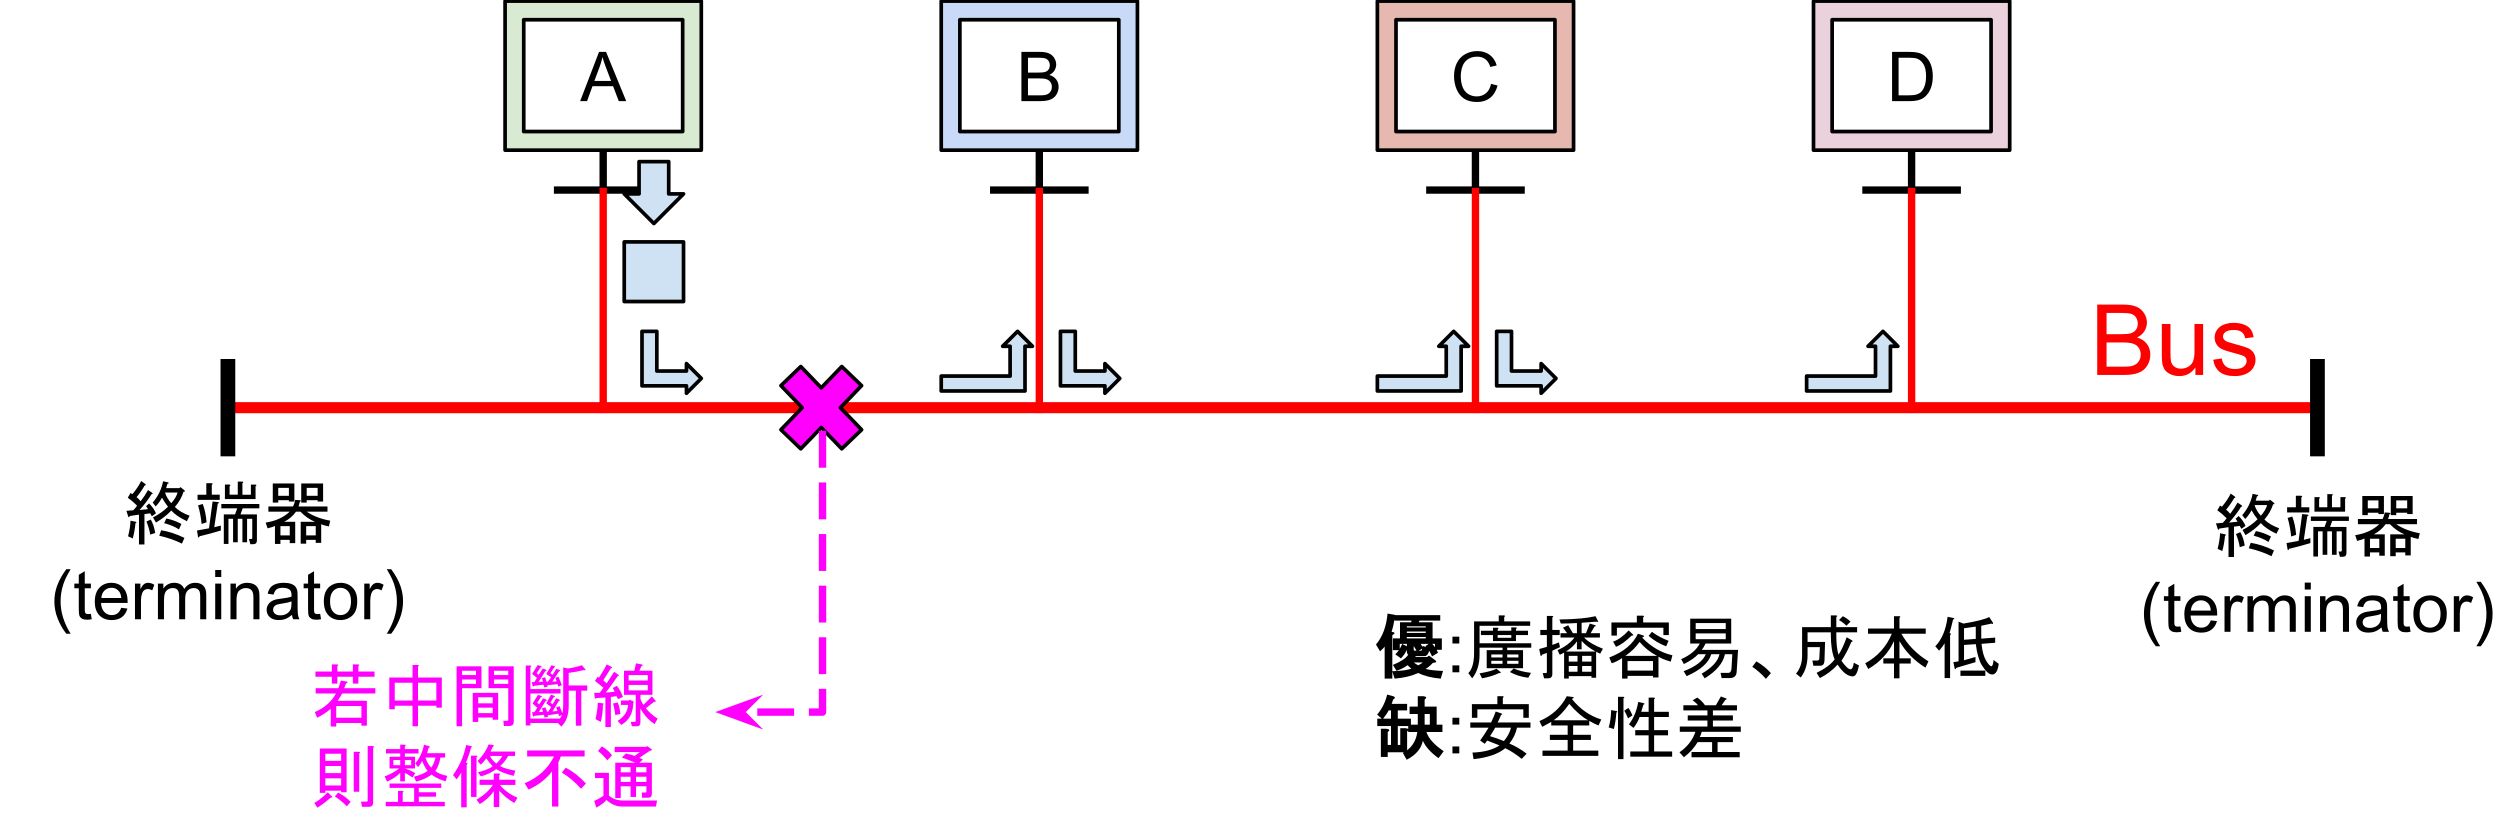 <svg version="1.1" viewBox="0.0 0.0 678.294 224.879" fill="none" stroke="none" stroke-linecap="square" stroke-miterlimit="10" xmlns:xlink="http://www.w3.org/1999/xlink" xmlns="http://www.w3.org/2000/svg"><clipPath id="p.0"><path d="m0 0l678.294 0l0 224.879l-678.294 0l0 -224.879z" clip-rule="nonzero"/></clipPath><g clip-path="url(#p.0)"><path fill="#000000" fill-opacity="0.0" d="m0 0l678.294 0l0 224.879l-678.294 0z" fill-rule="evenodd"/><path fill="#000000" fill-opacity="0.0" d="m43.678 -2.0026247E-4l603.238 0l0 193.203l-603.238 0z" fill-rule="evenodd"/><path fill="#000000" fill-opacity="0.0" d="m61.834 110.609l566.928 0" fill-rule="evenodd"/><path stroke="#ff0000" stroke-width="3.0" stroke-linejoin="round" stroke-linecap="butt" d="m61.834 110.609l566.928 0" fill-rule="evenodd"/><path fill="#000000" fill-opacity="0.0" d="m400.317 37.873l0 13.693" fill-rule="evenodd"/><path stroke="#000000" stroke-width="2.0" stroke-linejoin="round" stroke-linecap="butt" d="m400.317 37.873l0 13.693" fill-rule="evenodd"/><path fill="#e6b8af" d="m373.704 0.297l53.232 0l0 40.444l-53.232 0zm5.056 5.056l0 30.333l43.121 0l0 -30.333z" fill-rule="evenodd"/><path stroke="#000000" stroke-width="1.0" stroke-linejoin="round" stroke-linecap="butt" d="m373.704 0.297l53.232 0l0 40.444l-53.232 0zm5.056 5.056l0 30.333l43.121 0l0 -30.333z" fill-rule="evenodd"/><path fill="#000000" d="m404.553 22.751l1.766 0.453q-0.562 2.172 -2.0 3.328q-1.438 1.141 -3.531 1.141q-2.156 0 -3.516 -0.875q-1.344 -0.891 -2.062 -2.547q-0.703 -1.672 -0.703 -3.594q0 -2.078 0.797 -3.625q0.797 -1.562 2.266 -2.359q1.484 -0.812 3.25 -0.812q2.0 0 3.359 1.016q1.375 1.016 1.906 2.875l-1.734 0.406q-0.469 -1.453 -1.359 -2.109q-0.875 -0.672 -2.203 -0.672q-1.547 0 -2.578 0.734q-1.031 0.734 -1.453 1.984q-0.422 1.234 -0.422 2.562q0 1.703 0.5 2.969q0.5 1.266 1.547 1.906q1.047 0.625 2.266 0.625q1.484 0 2.516 -0.859q1.031 -0.859 1.391 -2.547z" fill-rule="nonzero"/><path fill="#000000" fill-opacity="0.0" d="m387.945 51.566l24.751 0" fill-rule="evenodd"/><path stroke="#000000" stroke-width="2.0" stroke-linejoin="round" stroke-linecap="butt" d="m387.945 51.566l24.751 0" fill-rule="evenodd"/><path fill="#000000" fill-opacity="0.0" d="m518.649 37.873l0 13.693" fill-rule="evenodd"/><path stroke="#000000" stroke-width="2.0" stroke-linejoin="round" stroke-linecap="butt" d="m518.649 37.873l0 13.693" fill-rule="evenodd"/><path fill="#ead1dc" d="m492.036 0.297l53.232 0l0 40.444l-53.232 0zm5.056 5.056l0 30.333l43.121 0l0 -30.333z" fill-rule="evenodd"/><path stroke="#000000" stroke-width="1.0" stroke-linejoin="round" stroke-linecap="butt" d="m492.036 0.297l53.232 0l0 40.444l-53.232 0zm5.056 5.056l0 30.333l43.121 0l0 -30.333z" fill-rule="evenodd"/><path fill="#000000" d="m513.353 27.439l0 -13.359l4.609 0q1.547 0 2.375 0.203q1.141 0.25 1.953 0.953q1.062 0.891 1.578 2.281q0.531 1.391 0.531 3.172q0 1.516 -0.359 2.703q-0.359 1.172 -0.922 1.938q-0.547 0.766 -1.203 1.219q-0.656 0.438 -1.594 0.672q-0.938 0.219 -2.141 0.219l-4.828 0zm1.766 -1.578l2.859 0q1.312 0 2.062 -0.234q0.75 -0.25 1.203 -0.703q0.625 -0.625 0.969 -1.688q0.359 -1.062 0.359 -2.578q0 -2.094 -0.688 -3.219q-0.688 -1.125 -1.672 -1.5q-0.703 -0.281 -2.281 -0.281l-2.812 0l0 10.203z" fill-rule="nonzero"/><path fill="#000000" fill-opacity="0.0" d="m506.277 51.566l24.751 0" fill-rule="evenodd"/><path stroke="#000000" stroke-width="2.0" stroke-linejoin="round" stroke-linecap="butt" d="m506.277 51.566l24.751 0" fill-rule="evenodd"/><path fill="#000000" fill-opacity="0.0" d="m163.654 37.873l0 13.693" fill-rule="evenodd"/><path stroke="#000000" stroke-width="2.0" stroke-linejoin="round" stroke-linecap="butt" d="m163.654 37.873l0 13.693" fill-rule="evenodd"/><path fill="#d9ead3" d="m137.041 0.297l53.232 0l0 40.444l-53.232 0zm5.056 5.056l0 30.333l43.121 0l0 -30.333z" fill-rule="evenodd"/><path stroke="#000000" stroke-width="1.0" stroke-linejoin="round" stroke-linecap="butt" d="m137.041 0.297l53.232 0l0 40.444l-53.232 0zm5.056 5.056l0 30.333l43.121 0l0 -30.333z" fill-rule="evenodd"/><path fill="#000000" d="m157.404 27.439l5.125 -13.359l1.906 0l5.469 13.359l-2.016 0l-1.547 -4.047l-5.594 0l-1.469 4.047l-1.875 0zm3.859 -5.484l4.531 0l-1.406 -3.703q-0.625 -1.688 -0.938 -2.766q-0.266 1.281 -0.719 2.547l-1.469 3.922z" fill-rule="nonzero"/><path fill="#000000" fill-opacity="0.0" d="m151.281 51.566l24.751 0" fill-rule="evenodd"/><path stroke="#000000" stroke-width="2.0" stroke-linejoin="round" stroke-linecap="butt" d="m151.281 51.566l24.751 0" fill-rule="evenodd"/><path fill="#000000" fill-opacity="0.0" d="m281.985 37.873l0 13.693" fill-rule="evenodd"/><path stroke="#000000" stroke-width="2.0" stroke-linejoin="round" stroke-linecap="butt" d="m281.985 37.873l0 13.693" fill-rule="evenodd"/><path fill="#c9daf8" d="m255.372 0.297l53.232 0l0 40.444l-53.232 0zm5.056 5.056l0 30.333l43.121 0l0 -30.333z" fill-rule="evenodd"/><path stroke="#000000" stroke-width="1.0" stroke-linejoin="round" stroke-linecap="butt" d="m255.372 0.297l53.232 0l0 40.444l-53.232 0zm5.056 5.056l0 30.333l43.121 0l0 -30.333z" fill-rule="evenodd"/><path fill="#000000" d="m277.126 27.439l0 -13.359l5.016 0q1.531 0 2.453 0.406q0.922 0.406 1.438 1.25q0.531 0.844 0.531 1.766q0 0.859 -0.469 1.625q-0.453 0.75 -1.391 1.203q1.203 0.359 1.859 1.219q0.656 0.859 0.656 2.016q0 0.938 -0.406 1.75q-0.391 0.797 -0.984 1.234q-0.578 0.438 -1.453 0.672q-0.875 0.219 -2.156 0.219l-5.094 0zm1.781 -7.75l2.875 0q1.188 0 1.688 -0.141q0.672 -0.203 1.016 -0.672q0.344 -0.469 0.344 -1.172q0 -0.656 -0.328 -1.156q-0.312 -0.516 -0.906 -0.703q-0.594 -0.188 -2.031 -0.188l-2.656 0l0 4.031zm0 6.172l3.312 0q0.859 0 1.203 -0.062q0.609 -0.109 1.016 -0.359q0.422 -0.266 0.688 -0.75q0.266 -0.484 0.266 -1.125q0 -0.75 -0.391 -1.297q-0.375 -0.547 -1.062 -0.766q-0.672 -0.234 -1.953 -0.234l-3.078 0l0 4.594z" fill-rule="nonzero"/><path fill="#000000" fill-opacity="0.0" d="m269.612 51.566l24.751 0" fill-rule="evenodd"/><path stroke="#000000" stroke-width="2.0" stroke-linejoin="round" stroke-linecap="butt" d="m269.612 51.566l24.751 0" fill-rule="evenodd"/><path fill="#000000" fill-opacity="0.0" d="m163.657 51.947l0 59.118" fill-rule="evenodd"/><path stroke="#ff0000" stroke-width="2.0" stroke-linejoin="round" stroke-linecap="butt" d="m163.657 51.947l0 59.118" fill-rule="evenodd"/><path fill="#000000" fill-opacity="0.0" d="m281.989 51.947l0 59.118" fill-rule="evenodd"/><path stroke="#ff0000" stroke-width="2.0" stroke-linejoin="round" stroke-linecap="butt" d="m281.989 51.947l0 59.118" fill-rule="evenodd"/><path fill="#000000" fill-opacity="0.0" d="m400.321 51.947l0 59.118" fill-rule="evenodd"/><path stroke="#ff0000" stroke-width="2.0" stroke-linejoin="round" stroke-linecap="butt" d="m400.321 51.947l0 59.118" fill-rule="evenodd"/><path fill="#000000" fill-opacity="0.0" d="m518.652 51.947l0 59.118" fill-rule="evenodd"/><path stroke="#ff0000" stroke-width="2.0" stroke-linejoin="round" stroke-linecap="butt" d="m518.652 51.947l0 59.118" fill-rule="evenodd"/><path fill="#000000" fill-opacity="0.0" d="m61.834 99.407l0 22.405" fill-rule="evenodd"/><path stroke="#000000" stroke-width="4.0" stroke-linejoin="round" stroke-linecap="butt" d="m61.834 99.407l0 22.405" fill-rule="evenodd"/><path fill="#000000" fill-opacity="0.0" d="m628.761 99.407l0 22.405" fill-rule="evenodd"/><path stroke="#000000" stroke-width="4.0" stroke-linejoin="round" stroke-linecap="butt" d="m628.761 99.407l0 22.405" fill-rule="evenodd"/><path fill="#000000" fill-opacity="0.0" d="m0.001 119.098l123.665 0l0 56.003l-123.665 0z" fill-rule="evenodd"/><path fill="#000000" d="m39.271 131.69q-1.031 1.781 -2.219 3.188q0.594 0.453 1.109 1.125q1.188 -1.562 2.0 -3.047l1.109 0.734q0.375 0.375 -0.141 0.375q-1.266 2.078 -3.266 4.312l2.297 -0.234l-0.516 -0.812l0.812 -0.734q1.266 1.25 1.859 2.672l-1.109 0.812l-0.453 -0.812l-1.562 0.219l0 8.234l-1.484 0l0 -8.094l-2.516 0.375q-0.078 0.516 -0.375 0.219l-0.516 -1.625l1.859 -0.156q0.656 -0.656 1.031 -1.25q-1.266 -1.266 -2.516 -2.156l0.734 -1.266l0.516 0.297q1.562 -1.859 2.375 -3.562l1.125 0.812q0.359 0.375 -0.156 0.375zm6.312 5.797q-0.891 -1.125 -1.641 -2.453q-0.656 1.266 -1.703 2.375l-0.812 -1.047q2.219 -2.594 2.812 -5.781l1.422 0.297q0.297 0.297 -0.234 0.375l-0.359 1.188l3.625 0l0.234 -0.297l1.031 0.812q0.516 0.516 -0.141 0.438q-0.75 2.312 -2.375 4.156q1.406 1.422 4.0 2.375l-0.734 1.484q-2.969 -1.406 -4.234 -2.891q-1.562 1.703 -4.156 3.266l-0.812 -1.406q2.375 -1.188 4.078 -2.891zm-1.859 6.375q3.125 0.516 6.312 2.078l-0.672 1.562q-2.594 -1.328 -6.156 -2.156l0.516 -1.484zm1.406 -3.188q2.156 0.438 4.094 1.484l-0.672 1.484q-1.562 -1.047 -4.016 -1.703l0.594 -1.266zm-8.312 0.891q0.453 0.219 -0.062 0.375q-0.234 2.438 -0.75 4.156l-1.266 -0.594q0.594 -2.234 0.672 -4.234l1.406 0.297zm4.094 -0.594q0.891 1.562 1.188 3.641l-1.344 0.438q-0.297 -1.859 -1.031 -3.562l1.188 -0.516zm5.562 -4.453q1.328 -1.484 1.703 -2.891l-3.406 0q0.516 1.625 1.703 2.891zm13.438 7.422q-2.906 0.891 -5.797 1.562q-0.078 0.516 -0.375 0.219l-0.297 -1.781l3.266 -0.594l0.969 -7.281l1.562 0.156q0.375 0.219 -0.156 0.438l-0.953 6.391l1.781 -0.453l0 1.344zm-5.203 -1.781q-0.297 -2.828 -0.969 -5.047l1.266 -0.375q0.812 2.156 1.047 4.969l-1.344 0.453zm13.219 5.5l-0.375 -1.422l0.594 0q0.297 0 0.297 -0.297l0 -5.188l-1.406 0l0 6.375l-1.266 0l0 -6.375l-1.266 0l0 6.375l-1.266 0l0 -6.375l-1.25 0l0 6.828l-1.266 0l0 -8.016l3.047 0l0.594 -1.641l-4.312 0l0 -1.188l10.312 0l0 1.188l-4.516 0l-0.594 1.641l4.453 0l0 7.047q0 1.047 -1.047 1.047l-0.734 0zm-8.312 -12.031l-6.016 0l0 -1.406l2.375 0l0 -3.125l1.406 0q0.594 0.078 0.078 0.453l0 2.672l2.156 0l0 1.406zm6.078 -4.969q0.594 0.062 0.078 0.438l0 3.125l2.297 0l0 -2.75l1.188 0q0.594 0.078 0.078 0.438l0 3.5l-8.312 0l0 -3.938l1.188 0q0.594 0.078 0.078 0.438l0 2.312l2.219 0l0 -3.562l1.188 0zm15.656 5.047q0.594 0.141 0 0.438q-0.141 0.672 -0.359 1.266l7.859 0l0 1.406l-5.641 0q2.594 1.781 6.391 2.453l-0.375 1.562q-1.484 -0.297 -2.078 -0.594l0 5.047l-1.484 0l0 -0.812l-2.594 0l0 1.031l-1.484 0l0 -5.938l3.859 0q-2.156 -0.891 -3.938 -2.75l-1.188 0q-1.188 1.703 -3.188 2.75l2.969 0l0 5.797l-1.484 0l0 -0.891l-2.531 0l0 1.109l-1.484 0l0 -4.906q-0.672 0.375 -2.0 0.672l-0.516 -1.562q4.0 -0.594 6.531 -2.969l-5.797 0l0 -1.406l6.688 0q0.438 -0.812 0.594 -1.781l1.25 0.078zm-1.484 0.359l-1.484 0l0 -0.359l-2.891 0l0 0.656l-1.484 0l0 -5.188l5.859 0l0 4.891zm1.859 -4.891l5.938 0l0 4.891l-1.484 0l0 -0.359l-2.969 0l0 0.656l-1.484 0l0 -5.188zm3.938 14.094l0 -2.516l-2.594 0l0 2.516l2.594 0zm-7.281 -10.75l0 -2.156l-2.891 0l0 2.156l2.891 0zm7.797 -2.156l-2.969 0l0 2.156l2.969 0l0 -2.156zm-7.562 12.906l0 -2.516l-2.531 0l0 2.516l2.531 0z" fill-rule="nonzero"/><path fill="#000000" d="m17.99 171.94q-1.359 -1.703 -2.297 -4.0q-0.938 -2.297 -0.938 -4.766q0 -2.156 0.703 -4.141q0.828 -2.312 2.531 -4.594l1.172 0q-1.094 1.891 -1.453 2.703q-0.547 1.25 -0.875 2.625q-0.391 1.703 -0.391 3.422q0 4.375 2.719 8.75l-1.172 0zm6.666 -5.391l0.234 1.453q-0.688 0.141 -1.234 0.141q-0.891 0 -1.391 -0.281q-0.484 -0.281 -0.688 -0.734q-0.203 -0.469 -0.203 -1.938l0 -5.578l-1.203 0l0 -1.266l1.203 0l0 -2.391l1.625 -0.984l0 3.375l1.656 0l0 1.266l-1.656 0l0 5.672q0 0.688 0.078 0.891q0.094 0.203 0.281 0.328q0.203 0.109 0.578 0.109q0.266 0 0.719 -0.062zm8.23 -1.641l1.688 0.203q-0.406 1.484 -1.484 2.312q-1.078 0.812 -2.766 0.812q-2.125 0 -3.375 -1.297q-1.234 -1.312 -1.234 -3.672q0 -2.453 1.25 -3.797q1.266 -1.344 3.266 -1.344q1.938 0 3.156 1.328q1.234 1.312 1.234 3.703q0 0.156 0 0.438l-7.219 0q0.094 1.594 0.906 2.453q0.812 0.844 2.016 0.844q0.906 0 1.547 -0.469q0.641 -0.484 1.016 -1.516zm-5.391 -2.656l5.406 0q-0.109 -1.219 -0.625 -1.828q-0.781 -0.953 -2.031 -0.953q-1.125 0 -1.906 0.766q-0.766 0.75 -0.844 2.016zm9.126 5.766l0 -9.672l1.469 0l0 1.469q0.562 -1.031 1.031 -1.359q0.484 -0.328 1.062 -0.328q0.828 0 1.688 0.531l-0.562 1.516q-0.609 -0.359 -1.203 -0.359q-0.547 0 -0.969 0.328q-0.422 0.328 -0.609 0.891q-0.281 0.875 -0.281 1.922l0 5.062l-1.625 0zm6.228 0l0 -9.672l1.469 0l0 1.359q0.453 -0.719 1.203 -1.141q0.766 -0.438 1.719 -0.438q1.078 0 1.766 0.453q0.688 0.438 0.969 1.234q1.156 -1.688 2.984 -1.688q1.453 0 2.219 0.797q0.781 0.797 0.781 2.453l0 6.641l-1.641 0l0 -6.094q0 -0.984 -0.156 -1.406q-0.156 -0.438 -0.578 -0.703q-0.422 -0.266 -0.984 -0.266q-1.016 0 -1.688 0.688q-0.672 0.672 -0.672 2.156l0 5.625l-1.641 0l0 -6.281q0 -1.094 -0.406 -1.641q-0.406 -0.547 -1.312 -0.547q-0.688 0 -1.281 0.359q-0.594 0.359 -0.859 1.062q-0.25 0.703 -0.25 2.031l0 5.016l-1.641 0zm15.541 -11.469l0 -1.891l1.641 0l0 1.891l-1.641 0zm0 11.469l0 -9.672l1.641 0l0 9.672l-1.641 0zm4.145 0l0 -9.672l1.469 0l0 1.375q1.062 -1.594 3.078 -1.594q0.875 0 1.609 0.312q0.734 0.312 1.094 0.828q0.375 0.5 0.516 1.203q0.094 0.453 0.094 1.594l0 5.953l-1.641 0l0 -5.891q0 -1.0 -0.203 -1.484q-0.188 -0.5 -0.672 -0.797q-0.484 -0.297 -1.141 -0.297q-1.047 0 -1.812 0.672q-0.75 0.656 -0.75 2.516l0 5.281l-1.641 0zm16.688 -1.188q-0.922 0.766 -1.766 1.094q-0.828 0.312 -1.797 0.312q-1.594 0 -2.453 -0.781q-0.859 -0.781 -0.859 -1.984q0 -0.719 0.328 -1.297q0.328 -0.594 0.844 -0.938q0.531 -0.359 1.188 -0.547q0.469 -0.125 1.453 -0.25q1.984 -0.234 2.922 -0.562q0.016 -0.344 0.016 -0.422q0 -1.0 -0.469 -1.422q-0.625 -0.547 -1.875 -0.547q-1.156 0 -1.703 0.406q-0.547 0.406 -0.812 1.422l-1.609 -0.219q0.219 -1.016 0.719 -1.641q0.5 -0.641 1.453 -0.984q0.953 -0.344 2.188 -0.344q1.25 0 2.016 0.297q0.781 0.281 1.141 0.734q0.375 0.438 0.516 1.109q0.078 0.422 0.078 1.516l0 2.188q0 2.281 0.109 2.891q0.109 0.594 0.406 1.156l-1.703 0q-0.266 -0.516 -0.328 -1.188zm-0.141 -3.672q-0.891 0.375 -2.672 0.625q-1.016 0.141 -1.438 0.328q-0.422 0.188 -0.656 0.531q-0.219 0.344 -0.219 0.781q0 0.656 0.5 1.094q0.5 0.438 1.453 0.438q0.938 0 1.672 -0.406q0.75 -0.422 1.094 -1.141q0.266 -0.562 0.266 -1.641l0 -0.609zm7.782 3.391l0.234 1.453q-0.688 0.141 -1.234 0.141q-0.891 0 -1.391 -0.281q-0.484 -0.281 -0.688 -0.734q-0.203 -0.469 -0.203 -1.938l0 -5.578l-1.203 0l0 -1.266l1.203 0l0 -2.391l1.625 -0.984l0 3.375l1.656 0l0 1.266l-1.656 0l0 5.672q0 0.688 0.078 0.891q0.094 0.203 0.281 0.328q0.203 0.109 0.578 0.109q0.266 0 0.719 -0.062zm0.996 -3.375q0 -2.688 1.484 -3.969q1.25 -1.078 3.047 -1.078q2.0 0 3.266 1.312q1.266 1.297 1.266 3.609q0 1.859 -0.562 2.938q-0.562 1.062 -1.641 1.656q-1.062 0.594 -2.328 0.594q-2.031 0 -3.281 -1.297q-1.25 -1.312 -1.25 -3.766zm1.688 0q0 1.859 0.797 2.797q0.812 0.922 2.047 0.922q1.219 0 2.031 -0.922q0.812 -0.938 0.812 -2.844q0 -1.797 -0.812 -2.719q-0.812 -0.922 -2.031 -0.922q-1.234 0 -2.047 0.922q-0.797 0.906 -0.797 2.766zm9.282 4.844l0 -9.672l1.469 0l0 1.469q0.562 -1.031 1.031 -1.359q0.484 -0.328 1.062 -0.328q0.828 0 1.688 0.531l-0.562 1.516q-0.609 -0.359 -1.203 -0.359q-0.547 0 -0.969 0.328q-0.422 0.328 -0.609 0.891q-0.281 0.875 -0.281 1.922l0 5.062l-1.625 0zm7.306 3.922l-1.188 0q2.734 -4.375 2.734 -8.75q0 -1.719 -0.391 -3.391q-0.312 -1.375 -0.875 -2.625q-0.359 -0.828 -1.469 -2.734l1.188 0q1.703 2.281 2.531 4.594q0.688 1.984 0.688 4.141q0 2.469 -0.938 4.766q-0.938 2.297 -2.281 4.0z" fill-rule="nonzero"/><path fill="#000000" fill-opacity="0.0" d="m570.605 122.505l116.317 0l0 56.003l-116.317 0z" fill-rule="evenodd"/><path fill="#000000" d="m606.201 135.097q-1.031 1.781 -2.219 3.188q0.594 0.453 1.109 1.125q1.188 -1.562 2.0 -3.047l1.109 0.734q0.375 0.375 -0.141 0.375q-1.266 2.078 -3.266 4.312l2.297 -0.234l-0.516 -0.812l0.812 -0.734q1.266 1.25 1.859 2.672l-1.109 0.812l-0.453 -0.812l-1.562 0.219l0 8.234l-1.484 0l0 -8.094l-2.516 0.375q-0.078 0.516 -0.375 0.219l-0.516 -1.625l1.859 -0.156q0.656 -0.656 1.031 -1.25q-1.266 -1.266 -2.516 -2.156l0.734 -1.266l0.516 0.297q1.562 -1.859 2.375 -3.562l1.125 0.812q0.359 0.375 -0.156 0.375zm6.312 5.797q-0.891 -1.125 -1.641 -2.453q-0.656 1.266 -1.703 2.375l-0.812 -1.047q2.219 -2.594 2.812 -5.781l1.422 0.297q0.297 0.297 -0.234 0.375l-0.359 1.188l3.625 0l0.234 -0.297l1.031 0.812q0.516 0.516 -0.141 0.438q-0.75 2.312 -2.375 4.156q1.406 1.422 4.0 2.375l-0.734 1.484q-2.969 -1.406 -4.234 -2.891q-1.562 1.703 -4.156 3.266l-0.812 -1.406q2.375 -1.188 4.078 -2.891zm-1.859 6.375q3.125 0.516 6.312 2.078l-0.672 1.562q-2.594 -1.328 -6.156 -2.156l0.516 -1.484zm1.406 -3.188q2.156 0.438 4.094 1.484l-0.672 1.484q-1.562 -1.047 -4.016 -1.703l0.594 -1.266zm-8.312 0.891q0.453 0.219 -0.062 0.375q-0.234 2.438 -0.75 4.156l-1.266 -0.594q0.594 -2.234 0.672 -4.234l1.406 0.297zm4.094 -0.594q0.891 1.562 1.188 3.641l-1.344 0.438q-0.297 -1.859 -1.031 -3.562l1.188 -0.516zm5.562 -4.453q1.328 -1.484 1.703 -2.891l-3.406 0q0.516 1.625 1.703 2.891zm13.438 7.422q-2.906 0.891 -5.797 1.562q-0.078 0.516 -0.375 0.219l-0.297 -1.781l3.266 -0.594l0.969 -7.281l1.562 0.156q0.375 0.219 -0.156 0.438l-0.953 6.391l1.781 -0.453l0 1.344zm-5.203 -1.781q-0.297 -2.828 -0.969 -5.047l1.266 -0.375q0.812 2.156 1.047 4.969l-1.344 0.453zm13.219 5.5l-0.375 -1.422l0.594 0q0.297 0 0.297 -0.297l0 -5.188l-1.406 0l0 6.375l-1.266 0l0 -6.375l-1.266 0l0 6.375l-1.266 0l0 -6.375l-1.25 0l0 6.828l-1.266 0l0 -8.016l3.047 0l0.594 -1.641l-4.312 0l0 -1.188l10.312 0l0 1.188l-4.516 0l-0.594 1.641l4.453 0l0 7.047q0 1.047 -1.047 1.047l-0.734 0zm-8.312 -12.031l-6.016 0l0 -1.406l2.375 0l0 -3.125l1.406 0q0.594 0.078 0.078 0.453l0 2.672l2.156 0l0 1.406zm6.078 -4.969q0.594 0.062 0.078 0.438l0 3.125l2.297 0l0 -2.75l1.188 0q0.594 0.078 0.078 0.438l0 3.5l-8.312 0l0 -3.938l1.188 0q0.594 0.078 0.078 0.438l0 2.312l2.219 0l0 -3.562l1.188 0zm15.656 5.047q0.594 0.141 0 0.438q-0.141 0.672 -0.359 1.266l7.859 0l0 1.406l-5.641 0q2.594 1.781 6.391 2.453l-0.375 1.562q-1.484 -0.297 -2.078 -0.594l0 5.047l-1.484 0l0 -0.812l-2.594 0l0 1.031l-1.484 0l0 -5.938l3.859 0q-2.156 -0.891 -3.938 -2.75l-1.188 0q-1.188 1.703 -3.188 2.75l2.969 0l0 5.797l-1.484 0l0 -0.891l-2.531 0l0 1.109l-1.484 0l0 -4.906q-0.672 0.375 -2.0 0.672l-0.516 -1.562q4.0 -0.594 6.531 -2.969l-5.797 0l0 -1.406l6.688 0q0.438 -0.812 0.594 -1.781l1.25 0.078zm-1.484 0.359l-1.484 0l0 -0.359l-2.891 0l0 0.656l-1.484 0l0 -5.188l5.859 0l0 4.891zm1.859 -4.891l5.938 0l0 4.891l-1.484 0l0 -0.359l-2.969 0l0 0.656l-1.484 0l0 -5.188zm3.938 14.094l0 -2.516l-2.594 0l0 2.516l2.594 0zm-7.281 -10.75l0 -2.156l-2.891 0l0 2.156l2.891 0zm7.797 -2.156l-2.969 0l0 2.156l2.969 0l0 -2.156zm-7.562 12.906l0 -2.516l-2.531 0l0 2.516l2.531 0z" fill-rule="nonzero"/><path fill="#000000" d="m584.92 175.347q-1.359 -1.703 -2.297 -4.0q-0.938 -2.297 -0.938 -4.766q0 -2.156 0.703 -4.141q0.828 -2.312 2.531 -4.594l1.172 0q-1.094 1.891 -1.453 2.703q-0.547 1.25 -0.875 2.625q-0.391 1.703 -0.391 3.422q0 4.375 2.719 8.75l-1.172 0zm6.666 -5.391l0.234 1.453q-0.688 0.141 -1.234 0.141q-0.891 0 -1.391 -0.281q-0.484 -0.281 -0.688 -0.734q-0.203 -0.469 -0.203 -1.938l0 -5.578l-1.203 0l0 -1.266l1.203 0l0 -2.391l1.625 -0.984l0 3.375l1.656 0l0 1.266l-1.656 0l0 5.672q0 0.688 0.078 0.891q0.094 0.203 0.281 0.328q0.203 0.109 0.578 0.109q0.266 0 0.719 -0.062zm8.23 -1.641l1.688 0.203q-0.406 1.484 -1.484 2.312q-1.078 0.812 -2.766 0.812q-2.125 0 -3.375 -1.297q-1.234 -1.312 -1.234 -3.672q0 -2.453 1.25 -3.797q1.266 -1.344 3.266 -1.344q1.938 0 3.156 1.328q1.234 1.312 1.234 3.703q0 0.156 0 0.438l-7.219 0q0.094 1.594 0.906 2.453q0.812 0.844 2.016 0.844q0.906 0 1.547 -0.469q0.641 -0.484 1.016 -1.516zm-5.391 -2.656l5.406 0q-0.109 -1.219 -0.625 -1.828q-0.781 -0.953 -2.031 -0.953q-1.125 0 -1.906 0.766q-0.766 0.75 -0.844 2.016zm9.126 5.766l0 -9.672l1.469 0l0 1.469q0.562 -1.031 1.031 -1.359q0.484 -0.328 1.062 -0.328q0.828 0 1.688 0.531l-0.562 1.516q-0.609 -0.359 -1.203 -0.359q-0.547 0 -0.969 0.328q-0.422 0.328 -0.609 0.891q-0.281 0.875 -0.281 1.922l0 5.062l-1.625 0zm6.228 0l0 -9.672l1.469 0l0 1.359q0.453 -0.719 1.203 -1.141q0.766 -0.438 1.719 -0.438q1.078 0 1.766 0.453q0.688 0.438 0.969 1.234q1.156 -1.688 2.984 -1.688q1.453 0 2.219 0.797q0.781 0.797 0.781 2.453l0 6.641l-1.641 0l0 -6.094q0 -0.984 -0.156 -1.406q-0.156 -0.438 -0.578 -0.703q-0.422 -0.266 -0.984 -0.266q-1.016 0 -1.688 0.688q-0.672 0.672 -0.672 2.156l0 5.625l-1.641 0l0 -6.281q0 -1.094 -0.406 -1.641q-0.406 -0.547 -1.312 -0.547q-0.688 0 -1.281 0.359q-0.594 0.359 -0.859 1.062q-0.25 0.703 -0.25 2.031l0 5.016l-1.641 0zm15.541 -11.469l0 -1.891l1.641 0l0 1.891l-1.641 0zm0 11.469l0 -9.672l1.641 0l0 9.672l-1.641 0zm4.145 0l0 -9.672l1.469 0l0 1.375q1.062 -1.594 3.078 -1.594q0.875 0 1.609 0.312q0.734 0.312 1.094 0.828q0.375 0.5 0.516 1.203q0.094 0.453 0.094 1.594l0 5.953l-1.641 0l0 -5.891q0 -1.0 -0.203 -1.484q-0.188 -0.5 -0.672 -0.797q-0.484 -0.297 -1.141 -0.297q-1.047 0 -1.812 0.672q-0.75 0.656 -0.75 2.516l0 5.281l-1.641 0zm16.688 -1.188q-0.922 0.766 -1.766 1.094q-0.828 0.312 -1.797 0.312q-1.594 0 -2.453 -0.781q-0.859 -0.781 -0.859 -1.984q0 -0.719 0.328 -1.297q0.328 -0.594 0.844 -0.938q0.531 -0.359 1.188 -0.547q0.469 -0.125 1.453 -0.25q1.984 -0.234 2.922 -0.562q0.016 -0.344 0.016 -0.422q0 -1.0 -0.469 -1.422q-0.625 -0.547 -1.875 -0.547q-1.156 0 -1.703 0.406q-0.547 0.406 -0.812 1.422l-1.609 -0.219q0.219 -1.016 0.719 -1.641q0.5 -0.641 1.453 -0.984q0.953 -0.344 2.188 -0.344q1.25 0 2.016 0.297q0.781 0.281 1.141 0.734q0.375 0.438 0.516 1.109q0.078 0.422 0.078 1.516l0 2.188q0 2.281 0.109 2.891q0.109 0.594 0.406 1.156l-1.703 0q-0.266 -0.516 -0.328 -1.188zm-0.141 -3.672q-0.891 0.375 -2.672 0.625q-1.016 0.141 -1.438 0.328q-0.422 0.188 -0.656 0.531q-0.219 0.344 -0.219 0.781q0 0.656 0.5 1.094q0.5 0.438 1.453 0.438q0.938 0 1.672 -0.406q0.75 -0.422 1.094 -1.141q0.266 -0.562 0.266 -1.641l0 -0.609zm7.782 3.391l0.234 1.453q-0.688 0.141 -1.234 0.141q-0.891 0 -1.391 -0.281q-0.484 -0.281 -0.688 -0.734q-0.203 -0.469 -0.203 -1.938l0 -5.578l-1.203 0l0 -1.266l1.203 0l0 -2.391l1.625 -0.984l0 3.375l1.656 0l0 1.266l-1.656 0l0 5.672q0 0.688 0.078 0.891q0.094 0.203 0.281 0.328q0.203 0.109 0.578 0.109q0.266 0 0.719 -0.062zm0.996 -3.375q0 -2.688 1.484 -3.969q1.25 -1.078 3.047 -1.078q2.0 0 3.266 1.312q1.266 1.297 1.266 3.609q0 1.859 -0.562 2.938q-0.562 1.062 -1.641 1.656q-1.062 0.594 -2.328 0.594q-2.031 0 -3.281 -1.297q-1.25 -1.312 -1.25 -3.766zm1.688 0q0 1.859 0.797 2.797q0.812 0.922 2.047 0.922q1.219 0 2.031 -0.922q0.812 -0.938 0.812 -2.844q0 -1.797 -0.812 -2.719q-0.812 -0.922 -2.031 -0.922q-1.234 0 -2.047 0.922q-0.797 0.906 -0.797 2.766zm9.282 4.844l0 -9.672l1.469 0l0 1.469q0.562 -1.031 1.031 -1.359q0.484 -0.328 1.062 -0.328q0.828 0 1.688 0.531l-0.562 1.516q-0.609 -0.359 -1.203 -0.359q-0.547 0 -0.969 0.328q-0.422 0.328 -0.609 0.891q-0.281 0.875 -0.281 1.922l0 5.062l-1.625 0zm7.306 3.922l-1.188 0q2.734 -4.375 2.734 -8.75q0 -1.719 -0.391 -3.391q-0.312 -1.375 -0.875 -2.625q-0.359 -0.828 -1.469 -2.734l1.188 0q1.703 2.281 2.531 4.594q0.688 1.984 0.688 4.141q0 2.469 -0.938 4.766q-0.938 2.297 -2.281 4.0z" fill-rule="nonzero"/><path fill="#cfe2f3" d="m255.373 102.036l18.686 0l0 -8.087l-2.022 0l4.043 -4.044l4.044 4.044l-2.022 0l0 12.13l-22.73 0z" fill-rule="evenodd"/><path stroke="#000000" stroke-width="1.0" stroke-linejoin="round" stroke-linecap="butt" d="m255.373 102.036l18.686 0l0 -8.087l-2.022 0l4.043 -4.044l4.044 4.044l-2.022 0l0 12.13l-22.73 0z" fill-rule="evenodd"/><path fill="#cfe2f3" d="m373.704 102.036l18.686 0l0 -8.087l-2.022 0l4.044 -4.044l4.043 4.044l-2.022 0l0 12.13l-22.73 0z" fill-rule="evenodd"/><path stroke="#000000" stroke-width="1.0" stroke-linejoin="round" stroke-linecap="butt" d="m373.704 102.036l18.686 0l0 -8.087l-2.022 0l4.044 -4.044l4.043 4.044l-2.022 0l0 12.13l-22.73 0z" fill-rule="evenodd"/><path fill="#cfe2f3" d="m490.171 102.036l18.686 0l0 -8.087l-2.022 0l4.044 -4.044l4.043 4.044l-2.022 0l0 12.13l-22.73 0z" fill-rule="evenodd"/><path stroke="#000000" stroke-width="1.0" stroke-linejoin="round" stroke-linecap="butt" d="m490.171 102.036l18.686 0l0 -8.087l-2.022 0l4.044 -4.044l4.043 4.044l-2.022 0l0 12.13l-22.73 0z" fill-rule="evenodd"/><path fill="#cfe2f3" d="m178.208 89.905l0 10.757l8.043 0l0 -2.011l4.022 4.022l-4.022 4.022l0 -2.011l-12.065 0l0 -14.779z" fill-rule="evenodd"/><path stroke="#000000" stroke-width="1.0" stroke-linejoin="round" stroke-linecap="butt" d="m178.208 89.905l0 10.757l8.043 0l0 -2.011l4.022 4.022l-4.022 4.022l0 -2.011l-12.065 0l0 -14.779z" fill-rule="evenodd"/><path fill="#cfe2f3" d="m291.742 89.905l0 10.757l8.043 0l0 -2.011l4.022 4.022l-4.022 4.022l0 -2.011l-12.065 0l0 -14.779z" fill-rule="evenodd"/><path stroke="#000000" stroke-width="1.0" stroke-linejoin="round" stroke-linecap="butt" d="m291.742 89.905l0 10.757l8.043 0l0 -2.011l4.022 4.022l-4.022 4.022l0 -2.011l-12.065 0l0 -14.779z" fill-rule="evenodd"/><path fill="#cfe2f3" d="m410.097 89.905l0 10.757l8.043 0l0 -2.011l4.022 4.022l-4.022 4.022l0 -2.011l-12.065 0l0 -14.779z" fill-rule="evenodd"/><path stroke="#000000" stroke-width="1.0" stroke-linejoin="round" stroke-linecap="butt" d="m410.097 89.905l0 10.757l8.043 0l0 -2.011l4.022 4.022l-4.022 4.022l0 -2.011l-12.065 0l0 -14.779z" fill-rule="evenodd"/><path fill="#cfe2f3" d="m169.366 65.636l16.087 0l0 16.174l-16.087 0z" fill-rule="evenodd"/><path stroke="#000000" stroke-width="1.0" stroke-linejoin="round" stroke-linecap="butt" d="m169.366 65.636l16.087 0l0 16.174l-16.087 0z" fill-rule="evenodd"/><path fill="#cfe2f3" d="m169.366 52.603l4.022 0l0 -8.746l8.043 0l0 8.746l4.022 0l-8.043 8.043z" fill-rule="evenodd"/><path stroke="#000000" stroke-width="1.0" stroke-linejoin="round" stroke-linecap="butt" d="m169.366 52.603l4.022 0l0 -8.746l8.043 0l0 8.746l4.022 0l-8.043 8.043z" fill-rule="evenodd"/><path fill="#000000" fill-opacity="0.0" d="m555.209 67.127l69.634 0l0 40.444l-69.634 0z" fill-rule="evenodd"/><path fill="#ff0000" d="m569.013 101.727l0 -19.078l7.156 0q2.188 0 3.5 0.578q1.328 0.578 2.078 1.781q0.75 1.203 0.75 2.516q0 1.219 -0.672 2.312q-0.656 1.078 -2.0 1.734q1.734 0.516 2.656 1.734q0.938 1.219 0.938 2.891q0 1.344 -0.562 2.5q-0.562 1.141 -1.406 1.766q-0.828 0.625 -2.094 0.953q-1.25 0.312 -3.062 0.312l-7.281 0zm2.531 -11.062l4.125 0q1.672 0 2.406 -0.219q0.953 -0.297 1.438 -0.953q0.5 -0.672 0.5 -1.672q0 -0.938 -0.453 -1.656q-0.453 -0.734 -1.312 -1.0q-0.844 -0.266 -2.891 -0.266l-3.812 0l0 5.766zm0 8.812l4.75 0q1.219 0 1.719 -0.094q0.859 -0.156 1.438 -0.516q0.594 -0.375 0.969 -1.062q0.391 -0.703 0.391 -1.609q0 -1.062 -0.547 -1.844q-0.547 -0.797 -1.516 -1.109q-0.969 -0.328 -2.797 -0.328l-4.406 0l0 6.562zm24.108 2.25l0 -2.031q-1.609 2.344 -4.375 2.344q-1.234 0 -2.297 -0.469q-1.062 -0.469 -1.578 -1.172q-0.5 -0.719 -0.719 -1.75q-0.141 -0.688 -0.141 -2.188l0 -8.562l2.344 0l0 7.672q0 1.828 0.141 2.469q0.219 0.922 0.938 1.453q0.719 0.531 1.766 0.531q1.062 0 1.984 -0.531q0.922 -0.547 1.297 -1.469q0.391 -0.938 0.391 -2.719l0 -7.406l2.344 0l0 13.828l-2.094 0zm4.825 -4.125l2.328 -0.359q0.188 1.391 1.078 2.141q0.891 0.734 2.5 0.734q1.609 0 2.391 -0.656q0.781 -0.656 0.781 -1.547q0 -0.797 -0.688 -1.25q-0.484 -0.312 -2.391 -0.797q-2.578 -0.656 -3.578 -1.125q-1.0 -0.469 -1.516 -1.312q-0.516 -0.844 -0.516 -1.859q0 -0.922 0.422 -1.703q0.438 -0.797 1.156 -1.312q0.547 -0.406 1.484 -0.688q0.953 -0.281 2.031 -0.281q1.625 0 2.859 0.469q1.234 0.469 1.812 1.281q0.594 0.797 0.812 2.141l-2.297 0.312q-0.156 -1.078 -0.906 -1.672q-0.75 -0.594 -2.109 -0.594q-1.609 0 -2.312 0.531q-0.688 0.531 -0.688 1.25q0 0.453 0.297 0.812q0.281 0.375 0.891 0.625q0.359 0.141 2.078 0.609q2.484 0.656 3.469 1.078q0.984 0.422 1.531 1.234q0.562 0.797 0.562 2.0q0 1.172 -0.688 2.219q-0.672 1.031 -1.969 1.594q-1.281 0.562 -2.906 0.562q-2.703 0 -4.125 -1.109q-1.406 -1.125 -1.797 -3.328z" fill-rule="nonzero"/><path fill="#ff00ff" d="m211.885 104.629l5.38 -5.178l5.559 5.775l5.559 -5.775l5.38 5.178l-5.757 5.981l5.757 5.981l-5.38 5.178l-5.559 -5.775l-5.559 5.775l-5.38 -5.178l5.757 -5.981z" fill-rule="evenodd"/><path stroke="#000000" stroke-width="1.0" stroke-linejoin="round" stroke-linecap="butt" d="m211.885 104.629l5.38 -5.178l5.559 5.775l5.559 -5.775l5.38 5.178l-5.757 5.981l5.757 5.981l-5.38 5.178l-5.559 -5.775l-5.559 5.775l-5.38 -5.178l5.757 -5.981z" fill-rule="evenodd"/><path fill="#000000" fill-opacity="0.0" d="m223.165 117.906l0 75.296l-29.09 0" fill-rule="evenodd"/><path stroke="#ff00ff" stroke-width="2.0" stroke-linejoin="round" stroke-linecap="butt" stroke-dasharray="8.0,6.0" d="m223.165 117.906l0 75.296l-22.236 0" fill-rule="evenodd"/><path fill="#ff00ff" stroke="#ff00ff" stroke-width="2.0" stroke-linecap="butt" d="m200.929 193.202l2.249 -2.249l-6.18 2.249l6.18 2.249z" fill-rule="evenodd"/><path fill="#000000" fill-opacity="0.0" d="m75.243 168.57l123.665 0l0 56.003l-123.665 0z" fill-rule="evenodd"/><path fill="#ff00ff" d="m91.821 186.724l0.656 -2.078l1.719 0.297q0.297 0.375 -0.297 0.453l-0.531 1.328l8.469 0l0 1.422l-8.984 0q-0.672 1.188 -1.266 2.0l7.953 0l0 6.75l-1.484 0l0 -0.734l-6.828 0l0 0.969l-1.484 0l0 -4.828q-1.719 1.484 -3.719 2.438l-0.594 -1.547q4.016 -1.781 5.719 -5.047l-5.5 0l0 -1.422l6.172 0zm5.344 -6.453q0.594 0.078 0.062 0.453l0 1.484l4.391 0l0 1.406l-4.391 0l0 1.859l-1.484 0l0 -1.859l-4.219 0l0 1.859l-1.484 0l0 -1.859l-4.453 0l0 -1.406l4.453 0l0 -1.938l1.406 0q0.594 0.078 0.078 0.453l0 1.484l4.219 0l0 -1.938l1.422 0zm-5.938 11.281l0 3.188l6.828 0l0 -3.188l-6.828 0zm20.703 -1.484l0 -4.828l-4.828 0l0 4.828l4.828 0zm0 -9.641l1.406 0q0.594 0.062 0.078 0.438l0 2.969l6.453 0l0 8.172l-1.484 0l0 -0.531l-4.969 0l0 5.578l-1.484 0l0 -5.578l-4.828 0l0 0.969l-1.484 0l0 -8.609l6.312 0l0 -3.406zm6.453 9.641l0 -4.828l-4.969 0l0 4.828l4.969 0zm19.219 5.5q0.297 0 0.297 -0.297l0 -8.547l-2.672 0l-2.672 0l0 -5.938l6.828 0l0 15.0q0 1.188 -1.188 1.188l-1.484 0l-0.141 -1.406l1.031 0zm-3.922 -3.562l-3.938 0l0 1.484l3.938 0l0 -1.484zm0 -2.828l-3.938 0l0 1.641l3.938 0l0 -1.641zm1.484 -1.188l0 7.281l-1.484 0l0 -0.594l-3.938 0l0 1.188l-1.484 0l0 -7.875l6.906 0zm2.734 -4.828l0 -1.188l-3.859 0l0 1.188l3.859 0zm0 1.188l-3.859 0l0 1.188l3.859 0l0 -1.188zm-8.75 0l-3.781 0l0 1.188l3.781 0l0 -1.188zm0 -1.188l0 -1.188l-3.781 0l0 1.188l3.781 0zm1.484 3.562l-5.266 0l0 10.328l-1.484 0l0 -16.266l6.75 0l0 5.938zm25.609 10.172l0 -9.5l-1.938 0l0 4.156q0 3.641 -2.0 5.578l-0.969 -0.969l-7.422 0l0 0.672l-1.266 0l0 -16.266l1.188 0q0.594 0.078 0.078 0.453l0 5.938l8.172 0l0 1.188l-8.172 0l0 6.828l8.016 0q0.219 -0.375 0.594 -0.969l-0.812 0.297l-0.219 -0.672l-2.906 0.453l0.156 0.359l-0.969 0.234l-0.219 -0.75l-2.531 0.297q-0.359 0.453 -0.438 0l-0.219 -0.969l0.656 -0.062l0.75 -1.188l-1.266 -1.125l1.484 -2.375l0.812 0.297q0.531 0.297 -0.062 0.375l-0.969 1.484l0.516 0.453l1.047 -1.641l0.812 0.297q0.516 0.297 -0.078 0.375l-1.859 3.047l1.125 -0.078l-0.297 -0.969l0.953 -0.219l0.453 1.188l0.297 0l0.812 -1.266l-1.328 -1.031l1.25 -2.312l0.828 0.234q0.594 0.297 0 0.359l-0.969 1.484l0.594 0.531l0.969 -1.641l0.812 0.297q0.516 0.297 -0.078 0.375l-1.703 2.891l1.328 -0.141l-0.359 -0.969l0.953 -0.297l0.75 1.859q0.219 -0.828 0.219 -2.312l0 -10.094l1.266 0.297q2.078 -0.297 3.781 -0.891l0.75 0.891q0.656 0.594 -0.375 0.453q-1.641 0.438 -3.938 0.734l0 3.422l5.047 0l0 1.406l-1.625 0l0 9.5l-1.484 0zm-4.984 -11.281l-2.734 0.297l0.062 0.375l-0.891 0.219l-0.219 -0.734l-2.516 0.297q-0.375 0.438 -0.453 0l-0.219 -0.969l0.734 -0.078l0.672 -1.109l-1.328 -1.047l1.547 -2.438l0.828 0.297q0.516 0.297 -0.078 0.359l-1.047 1.562l0.531 0.453l1.109 -1.719l0.812 0.297q0.516 0.297 -0.078 0.375l-1.844 2.969l1.188 -0.078l-0.297 -0.953l0.891 -0.234l0.359 1.188l0.375 0l0.891 -1.188l-1.328 -0.891l1.406 -2.375l0.734 0.234q0.594 0.297 0 0.359l-1.031 1.562l0.594 0.453l1.031 -1.641l0.828 0.297q0.516 0.297 -0.078 0.375l-1.859 2.812l1.188 -0.062l-0.375 -0.969l0.891 -0.297l0.891 2.297l-0.953 0.375l-0.234 -0.672zm22.203 -3.641l3.562 0l0 6.531l-3.266 0l0 0.891q0 0.531 0.812 1.859l2.297 -2.297l1.047 1.188q0.062 0.375 -0.375 0.219l-2.297 1.781q1.188 1.562 3.188 2.828l-0.812 1.484q-2.312 -1.484 -3.859 -4.234l0 3.719q0 1.109 -0.891 1.109l-1.422 0l-0.297 -1.188l1.047 0q0.297 0 0.297 -0.297l0 -7.062l-1.641 0l-1.547 0l0 -6.531l2.812 0l0.453 -2.0l1.547 0.297q0.594 0.219 -0.062 0.453l-0.594 1.25zm-1.484 8.391l-0.156 0.375q-0.078 4.156 -3.266 5.938l-0.969 -1.109q2.672 -1.641 2.828 -4.312l-1.938 0l0 -1.188l2.156 0l0.219 -0.219l1.125 0.516zm-6.234 -9.047q-1.562 2.516 -2.078 3.266l0.953 0.812l2.016 -3.125l1.188 0.828q0.297 0.297 -0.234 0.359q-2.0 2.969 -3.266 4.453l2.453 -0.219l-0.516 -1.031l1.109 -0.594q1.109 1.406 1.641 3.031l-1.344 0.594l-0.375 -0.812l-1.547 0.219l0 8.172l-1.484 0l0 -8.016l-2.453 0.141q-0.375 0.453 -0.453 -0.297l-0.141 -1.109l1.484 0l1.031 -1.406l-2.297 -1.859l0.75 -1.109l0.359 0.219q1.484 -2.297 2.078 -3.562l1.344 0.672q0.297 0.297 -0.219 0.375zm-4.156 13.797q0.594 -2.812 0.594 -4.453l1.328 0.156q0.594 0.141 0.078 0.359q0 2.453 -0.594 4.688l-1.406 -0.75zm8.969 -10.469l5.203 0l0 -1.484l-5.203 0l0 1.484zm5.203 2.672l0 -1.484l-5.203 0l0 1.484l5.203 0zm-8.172 3.266q0.531 1.125 0.75 3.125l-1.406 0.297q-0.078 -1.266 -0.594 -3.125l1.25 -0.297z" fill-rule="nonzero"/><path fill="#ff00ff" d="m91.743 215.037q2.0 1.047 3.406 2.531l-1.031 1.188q-1.562 -1.562 -3.266 -2.672l0.891 -1.047zm-6.453 2.828q1.922 -1.125 3.625 -2.906l1.125 1.125q0.359 0.359 -0.375 0.359q-1.641 1.5 -3.562 2.688l-0.812 -1.266zm8.75 -2.906l-1.484 0l0 -0.438l-4.297 0l0 0.594l-1.484 0l0 -12.031l7.266 0l0 11.875zm-1.484 -8.531l0 -1.922l-4.297 0l0 1.922l4.297 0zm0 3.344l0 -1.938l-4.297 0l0 1.938l4.297 0zm0 3.344l0 -1.938l-4.297 0l0 1.938l4.297 0zm4.828 -9.141q0.594 0.078 0.078 0.453l0 10.391l-1.484 0l0 -10.844l1.406 0zm3.781 -1.547q0.594 0.062 0.078 0.438l0 14.844q0 1.188 -1.188 1.188l-1.859 0l-0.219 -1.406l1.484 0q0.297 0 0.297 -0.297l0 -14.766l1.406 0zm14.25 3.109q0.516 1.562 1.562 2.75q0.734 -0.891 1.188 -2.75l-2.75 0zm0.453 -1.188l4.891 0l0 1.188l-1.266 0q-0.359 2.297 -1.406 3.641q1.047 0.891 3.266 1.328l-0.438 1.484q-2.375 -0.656 -3.797 -1.844q-1.781 1.328 -4.219 1.922l-0.594 -1.328q2.375 -0.594 3.703 -1.562q-1.031 -1.484 -1.484 -2.75q-0.375 0.891 -1.109 1.703l-0.75 -1.031q1.781 -2.0 2.375 -5.047l1.484 0.438q0.297 0.297 -0.219 0.375l-0.438 1.484zm-3.938 6.609q-1.562 -1.047 -2.078 -1.266l0 2.297l-1.266 0l0 -2.297q-1.266 1.344 -3.562 2.375l-0.672 -1.406q2.234 -0.812 3.938 -2.156l-2.594 0l0 -3.188l2.891 0l0 -0.891l-3.859 0l0 -1.188l3.859 0l0 -1.188l1.188 0q0.594 0.078 0.078 0.438l0 0.75l3.703 0l0 1.188l-3.703 0l0 0.891l2.75 0l0 3.188l-2.75 0q1.328 0.375 2.812 1.266l-0.734 1.188zm-3.344 -3.344l0 -1.406l-1.859 0l0 1.406l1.859 0zm2.969 0l0 -1.406l-1.703 0l0 1.406l1.703 0zm2.078 7.344l4.672 0l0 1.188l-4.672 0l0 1.422l7.047 0l0 1.188l-16.031 0l0 -1.188l3.344 0l0 -2.969l1.188 0q0.594 0.062 0.078 0.438l0 2.531l3.109 0l0 -3.797l-6.672 0l0 -1.188l14.031 0l0 1.188l-6.094 0l0 1.188zm16.031 -5.406q3.047 -0.828 4.016 -1.641q-0.969 -0.969 -1.719 -2.156q-0.734 0.969 -1.484 1.719l-0.891 -0.969q2.234 -2.375 2.969 -4.531l1.188 0.156q0.531 0.062 0 0.438l-0.656 1.344l6.672 0l0 1.188l-1.859 0q-1.031 1.781 -2.219 2.734q0.969 0.672 4.156 1.266l-0.453 1.406q-3.266 -0.812 -4.75 -1.844q-1.484 1.188 -4.156 2.0l-0.812 -1.109zm-0.375 7.422q2.969 -1.781 4.453 -4.016l-3.625 0l0 -1.406l3.859 0l0 -1.703l1.406 0q0.594 0.062 0.078 0.438l0 1.266l4.375 0l0 1.406l-4.234 0q1.938 2.297 4.828 3.484l-0.891 1.422q-2.453 -1.422 -4.078 -3.344l0 4.453l-1.484 0l0 -4.312q-1.422 2.078 -3.797 3.5l-0.891 -1.188zm0 -0.75l-1.484 0l0 -11.203l1.422 0q0.594 0.078 0.062 0.438l0 10.766zm-4.156 -6.609q-0.516 0.891 -1.25 1.859l-0.969 -1.188q2.672 -3.703 3.562 -8.156l1.266 0.297q0.594 0.141 0.062 0.438q-0.594 2.234 -1.406 4.078q0.812 0.078 0.219 0.594l0 11.516l-1.484 0l0 -9.438zm9.5 -2.438q0.969 -0.828 1.641 -2.078l-3.344 0q0.453 1.031 1.703 2.078zm23.016 6.828q-2.453 -2.75 -5.203 -4.391l1.047 -1.328q2.891 1.484 5.484 4.297l-1.328 1.422zm-14.625 -10.391l15.594 0l0 1.625l-6.469 0q-0.219 0.75 -0.656 1.562l0 12.031l-1.719 0l0 -9.516q-2.516 3.203 -6.375 4.906l-1.047 -1.703q5.5 -2.312 7.953 -7.281l-7.281 0l0 -1.625zm25.75 15.219q-2.297 0 -4.219 -1.797q-0.891 1.047 -2.75 2.094l-0.594 -1.859q0.812 -0.234 2.516 -1.344l0 -4.828l-2.297 0l0 -1.406l3.781 0l0 6.156q1.484 1.344 3.859 1.344l9.203 0l-0.297 1.641l-9.203 0zm1.047 -14.406q1.859 0.438 2.375 0.672l1.406 -1.047l-6.828 0l0 -1.406l8.469 0l0.359 -0.219l1.125 0.812q0.438 0.375 -0.375 0.438l-2.891 1.938l0.953 0.438l-0.891 0.891l3.344 0l0 8.469q0 1.031 -1.031 1.031l-1.641 0l-0.078 -1.406l0.969 0q0.297 0 0.297 -0.297l0 -1.406l-2.812 0l0 2.891l-1.484 0l0 -2.891l-2.672 0l0 3.188l-1.484 0l0 -9.578l5.484 0q-3.109 -1.25 -3.703 -1.406l1.109 -1.109zm2.75 3.703l0 1.422l2.812 0l0 -1.422l-2.812 0zm-4.156 0l0 1.422l2.672 0l0 -1.422l-2.672 0zm2.672 2.609l-2.672 0l0 1.406l2.672 0l0 -1.406zm4.297 0l-2.812 0l0 1.406l2.812 0l0 -1.406zm-12.094 -8.25q2.0 1.266 2.75 2.453l-1.266 1.344q-1.188 -1.484 -2.531 -2.531l1.047 -1.266z" fill-rule="nonzero"/><path fill="#000000" fill-opacity="0.0" d="m363.793 155.486l195.618 0l0 56.003l-195.618 0z" fill-rule="evenodd"/><path fill="#000000" d="m373.324 174.874q2.672 -3.141 3.141 -8.406l2.031 0.359q0.781 0.781 -0.094 0.922q-0.344 2.188 -0.844 3.656q1.5 0.234 0.203 0.922l0 11.781l-2.078 0l0 -8.672q-0.125 0.25 -1.25 1.281l-1.109 -1.844zm13.469 6.594q1.203 0.422 4.719 0.578l-0.609 2.078q-3.641 -0.312 -6.156 -1.531q-2.594 1.219 -6.359 1.531l-0.656 -2.0q3.969 -0.156 5.219 -0.734q-0.719 -0.469 -1.016 -0.938q-1.125 0.875 -3.031 1.562l-0.984 -1.609q3.281 -1.359 4.156 -2.766q-0.375 -0.156 -0.375 -1.25l0 -1.703l-1.922 0l0 1.703l-1.859 0l0 -3.188l1.922 0l0 -4.375l3.062 0l0.047 -0.453l-4.594 0l0 -1.484l12.406 0l0 1.484l-5.656 0l-0.156 0.453l3.734 0l0 4.375l2.516 0l0 3.109l-1.859 0l0 -1.625l-3.875 0q0.031 0.031 0.656 1.141l-1.656 0.984q-0.484 -1.0 -1.25 -1.969l0.266 -0.172l0.078 0.016l0 1.562q0 0.297 0.297 0.297l1.625 0q0.266 0 0.297 -0.203l0.234 -1.062l1.875 0.516q-0.281 2.234 -1.438 2.234l-2.312 0l-0.172 0.219l3.266 0l0.484 -0.375l1.359 1.016q1.344 0.859 -0.328 0.969q-1.156 1.234 -1.953 1.609zm1.375 -7.156q1.422 1.234 1.984 2.797l-1.609 0.984q-0.562 -1.391 -1.781 -2.781l1.406 -1.0zm-9.594 3.219q1.25 -1.234 1.859 -2.828l1.344 0.703q1.156 0.75 -0.078 0.891q-0.422 1.062 -1.578 2.344l-1.547 -1.109zm8.25 -7.297l0 -0.297l-5.125 0l0 0.297l5.125 0zm0 1.109l-5.125 0l0 0.375l5.125 0l0 -0.375zm0 1.484l-5.125 0l0 0.375l5.125 0l0 -0.375zm-3.25 6.906q0.109 0.141 1.188 0.781q0.922 -0.438 1.297 -0.781l-2.484 0z" fill-rule="nonzero"/><path fill="#000000" d="m394.074 174.593l0 -1.859l1.859 0l0 1.859l-1.859 0zm0 7.812l0 -1.875l1.859 0l0 1.875l-1.859 0z" fill-rule="nonzero"/><path fill="#000000" d="m413.226 181.296l-9.859 0l0 -4.906l4.297 0l0 -0.672l-6.234 0l0 1.938q0 3.859 -2.0 6.391l-1.047 -1.422q1.562 -1.562 1.562 -5.484l0 -8.547l6.688 0l0 -1.625l1.406 0q0.594 0.078 0.078 0.438l0 1.188l7.047 0l0 1.188l-13.734 0l0 4.75l14.031 0l0 1.188l-6.531 0l0 0.672l4.297 0l0 4.906zm-2.516 0.062q1.703 0.828 4.672 1.203l-0.734 1.328q-2.906 -0.375 -4.984 -1.562l1.047 -0.969zm-9.281 1.344q3.344 -0.594 4.609 -1.266l0.891 0.75q0.594 0.516 -0.234 0.438q-1.781 0.891 -4.594 1.422l-0.672 -1.344zm4.906 -10.391l0 0.734l3.703 0l0 -0.734l-3.703 0zm3.703 -1.188l0 -0.891l1.188 0q0.594 0.078 0.078 0.438l0 0.453l3.266 0l0 1.188l-3.266 0l0 1.625l-6.234 0l0 -0.953l0 -0.672l-3.266 0l0 -1.188l3.266 0l0 -0.812l1.188 0q0.594 0.062 0.078 0.438l0 0.375l3.703 0zm-5.422 8.156l0 0.828l3.047 0l0 -0.828l-3.047 0zm0 -1.703l0 0.812l3.047 0l0 -0.812l-3.047 0zm4.312 0l0 0.812l3.047 0l0 -0.812l-3.047 0zm0 1.703l0 0.828l3.047 0l0 -0.828l-3.047 0zm13.656 -2.891q2.969 -1.266 4.594 -3.406l-3.781 0l0 -1.188l1.781 0l-1.109 -1.484l1.406 -0.672l1.266 2.156l1.109 0l0 -2.75q-2.297 0.141 -4.375 0.141l-0.375 -1.109q6.391 -0.078 9.797 -0.891l0.672 1.344q0.219 0.359 -0.453 0.141q-2.0 0.156 -4.0 0.297l0 2.828l1.188 0l1.031 -2.609l1.484 0.453q0.375 0.219 -0.219 0.375l-1.031 1.781l2.516 0l0 1.188l-4.297 0q1.625 1.703 5.109 3.031l-0.734 1.344l-1.109 -0.516l0 7.047l-1.266 0l0 -0.438l-6.156 0l0 0.656l-1.266 0l0 -7.047q-0.75 0.438 -1.188 0.594l-0.594 -1.266zm10.312 0.375q-2.453 -1.344 -3.781 -2.891l0 2.297l-1.266 0l0 -2.156q-1.031 1.562 -2.969 2.75l8.016 0zm-11.719 -4.453l0 2.672l1.781 -0.672l0.297 1.266l-2.078 0.969l0 6.312q0 1.188 -1.188 1.188l-1.047 0l-0.375 -1.422l0.828 0q0.297 0 0.297 -0.297l0 -5.188l-1.344 0.516q-0.078 0.516 -0.375 0.219l-0.359 -1.781l2.078 -0.594l0 -3.188l-1.781 0l0 -1.406l1.781 0l0 -3.797l1.406 0q0.594 0.078 0.078 0.453l0 3.344l2.0 0l0 1.406l-2.0 0zm6.828 7.203l0 -1.562l-2.375 0l0 1.562l2.375 0zm3.781 0l0 -1.562l-2.531 0l0 1.562l2.531 0zm-3.781 2.734l0 -1.547l-2.375 0l0 1.547l2.375 0zm3.781 0l0 -1.547l-2.531 0l0 1.547l2.531 0zm17.812 -4.297q-2.75 -1.406 -4.75 -3.781q-1.484 2.141 -3.859 3.781l8.609 0zm-4.016 -4.906q3.641 3.719 8.172 4.75l-0.453 1.719q-2.297 -0.672 -3.328 -1.344l0 5.641l-1.484 0l0 -0.438l-6.906 0l0 0.734l-1.484 0l0 -5.562q-1.484 1.031 -2.828 1.406l-0.656 -1.562q5.781 -2.219 7.781 -6.453l1.562 0.516q0.297 0.297 -0.219 0.375l-0.156 0.219zm-7.938 1.047q2.156 -0.75 4.234 -3.047l1.109 1.047q0.453 0.359 -0.297 0.359q-2.375 2.312 -4.234 3.047l-0.812 -1.406zm10.844 7.859l0 -2.594l-6.906 0l0 2.594l6.906 0zm-0.297 -10.531q1.703 1.328 4.516 2.453l-0.656 1.484q-2.609 -0.969 -4.75 -2.828l0.891 -1.109zm3.109 -1.109l-12.609 0l0 2.141l-1.484 0l0 -3.562l6.891 0l0 -1.844l1.641 0q0.594 0.062 0.078 0.438l0 1.406l6.969 0l0 3.422l-1.484 0l0 -2.0zm9.422 7.188q-1.188 1.344 -3.859 2.672l-0.734 -1.328q3.703 -1.641 5.047 -4.234l-2.594 0l0 -6.75l11.125 0l0 6.75l-6.969 0q-0.453 1.047 -1.047 1.703l9.875 0l-0.375 5.938q-0.078 1.719 -1.922 1.719l-2.156 0l-0.297 -1.406l2.078 0q0.812 0 0.891 -1.203l0.219 -3.859l-2.0 0q-0.75 3.641 -5.5 6.547l-0.812 -1.266q4.234 -2.453 4.828 -5.281l-2.234 0q-0.953 3.422 -6.672 5.953l-0.812 -1.344q4.891 -1.859 6.0 -4.609l-2.078 0zm-0.656 -6.828l8.156 0l0 -1.625l-8.156 0l0 1.625zm0 1.188l0 1.562l8.156 0l0 -1.562l-8.156 0zm19.062 12.328q-1.781 -2.0 -3.703 -3.266l1.109 -1.484q2.375 1.406 3.938 3.188l-1.344 1.562zm19.68 -6.531q1.25 -1.938 2.219 -4.75l1.406 0.812q0.531 0.297 -0.141 0.453q-1.109 2.734 -2.672 5.109q1.625 2.312 2.453 2.312q0.656 0 0.891 -1.781l1.406 0.734q-0.594 2.969 -1.641 2.969q-2.078 0 -4.156 -3.188q-2.078 2.297 -4.812 3.641l-0.891 -1.406q3.484 -1.719 4.891 -3.641q-1.031 -2.531 -1.031 -6.688l0 -0.672l-6.312 0l0 2.609l4.75 0l-0.156 5.047q-0.062 1.406 -1.109 1.406l-1.922 0l-0.234 -1.406l1.266 0q0.594 0 0.594 -0.594l0.156 -3.047l-3.344 0l0 2.156q0 3.703 -1.859 6.078l-1.266 -1.031q1.641 -2.016 1.641 -4.828l0 -7.797l7.797 0l0 -3.188l1.406 0q0.594 0.078 0.078 0.438l0 2.75l5.641 0l0 1.406l-5.641 0l0 0.672q0 3.484 0.594 5.422zm1.188 -10.469q1.188 0.594 2.078 1.484l-1.125 1.109q-0.734 -0.812 -2.0 -1.547l1.047 -1.047zm22.406 13.953q-4.531 -2.812 -7.047 -7.203l0 4.688l3.047 0l0 1.406l-3.047 0l0 4.016l-1.484 0l0 -4.016l-2.891 0l0 -1.406l2.891 0l0 -4.688q-2.156 4.75 -6.984 7.578l-0.812 -1.562q5.047 -2.75 7.203 -8.016l-6.453 0l0 -1.406l7.047 0l0 -3.344l1.406 0q0.594 0.078 0.078 0.453l0 2.891l7.125 0l0 1.406l-6.609 0q2.531 4.531 7.344 7.5l-0.812 1.703zm7.5 -13.062q-0.594 2.531 -0.969 3.719l0.297 0.062q0.219 0.234 -0.141 0.453l0 11.656l-1.484 0l0 -9.438q-0.453 0.828 -1.484 2.016l-1.047 -1.188q2.672 -2.75 3.344 -8.016l1.703 0.359q0.297 0.297 -0.219 0.375zm7.641 1.703l0 3.5l3.781 -0.297l0 1.406l-3.703 0.297q0.297 3.047 1.266 4.594q0.891 1.484 1.406 1.484q0.438 0 0.594 -1.703l1.406 1.047q-0.375 2.891 -1.781 2.891q-1.266 0 -2.812 -2.531q-1.125 -1.781 -1.641 -5.703l-3.188 0.219l0 4.156l3.109 -0.891l0 1.406l-5.266 1.562q-0.078 0.516 -0.375 0.219l-0.359 -1.781l1.406 -0.219l0 -10.766l1.328 0.516q5.344 -0.891 6.984 -1.781l1.031 1.562q0.078 0.516 -0.438 0.219l-2.75 0.594zm-5.641 12.172l6.75 0l0 1.422l-6.75 0l0 -1.422zm4.156 -8.609l0 -3.328l-3.188 0.438l0 3.125l3.188 -0.234z" fill-rule="nonzero"/><path fill="#000000" d="m384.668 196.609l0 -2.891l-2.219 0l0 -2.0l2.219 0l0 -2.828l1.5 0q1.359 0.172 0.359 0.906l0 1.922l3.266 0l0 4.891l1.562 0l0 2.0l-4.344 0q0.875 2.641 4.688 5.203l-1.406 1.891q-3.188 -2.297 -4.25 -4.734q-0.594 3.188 -4.391 5.172l-1.031 -1.859q3.391 -1.766 3.922 -5.672l-2.469 0l0 -2.0l2.594 0zm-5.422 0.375l0 5.125l0.672 0l0 -4.531l1.5 0q1.375 0.188 0.359 0.891l0 5.641l-5.266 0l0 1.266l-1.859 0l0 -7.656l1.5 0q1.359 0.172 0.359 0.906l0 3.484l0.891 0l0 -5.125l-3.719 0l0 -2.0l3.719 0l0 -2.234l-0.641 0q-0.531 1.047 -1.641 2.422l-1.484 -1.281q2.016 -2.391 2.719 -5.438l1.422 0.375q1.25 0.328 0.172 1.0q-0.203 0.812 -0.375 1.141l4.203 0l0 1.781l-2.531 0l0 2.234l3.562 0l0 2.0l-3.562 0zm8.688 -3.266l-1.406 0l0 2.891l1.406 0l0 -2.891z" fill-rule="nonzero"/><path fill="#000000" d="m394.074 196.593l0 -1.859l1.859 0l0 1.859l-1.859 0zm0 7.812l0 -1.875l1.859 0l0 1.875l-1.859 0z" fill-rule="nonzero"/><path fill="#000000" d="m407.367 193.562q0.453 0.234 -0.078 0.375q-0.297 0.75 -0.953 2.078l8.906 0l0 1.406l-3.641 0q-0.516 2.375 -2.078 4.312q2.453 1.031 4.672 2.75l-1.328 1.406q-2.312 -1.859 -4.453 -2.891q-2.906 2.375 -8.609 2.969l-0.297 -1.781q4.594 -0.156 7.344 -1.938q-1.938 -0.812 -3.344 -1.328q-0.297 0.438 -0.672 0.891l-1.25 -0.891q1.031 -1.422 2.297 -3.5l-4.969 0l0 -1.406l5.641 0q0.891 -1.859 1.25 -2.969l1.562 0.516zm0.672 7.5q1.484 -1.781 1.922 -3.641l-4.297 0q-0.453 0.891 -1.406 2.312q1.547 0.438 3.781 1.328zm6.75 -6.312l-1.484 0l0 -2.297l-12.469 0l0 2.297l-1.484 0l0 -3.703l6.906 0l0 -2.156l1.406 0q0.594 0.078 0.078 0.453l0 1.703l7.047 0l0 3.703zm10.984 -3.781q-2.156 3.047 -4.234 4.453l9.359 0q-2.453 -1.328 -5.125 -4.453zm-4.891 4.906q-1.047 0.594 -2.453 1.328l-0.75 -1.562q5.047 -2.141 7.422 -6.75l1.641 0.219q0.594 0.234 -0.078 0.375l-0.141 0.219q3.328 4.094 7.938 5.5l-0.75 1.625q-0.891 -0.297 -2.516 -1.25l0 1.25l-4.375 0l0 2.531l4.812 0l0 1.406l-4.812 0l0 2.891l6.828 0l0 1.422l-15.141 0l0 -1.422l6.828 0l0 -2.891l-4.828 0l0 -1.406l4.828 0l0 -2.531l-4.453 0l0 -0.953zm24.406 -2.75l2.016 0l0 -3.859l1.406 0q0.594 0.078 0.078 0.438l0 3.422l4.0 0l0 1.406l-4.0 0l0 3.562l3.781 0l0 1.406l-3.781 0l0 4.391l4.891 0l0 1.406l-11.359 0l0 -1.406l4.984 0l0 -4.391l-3.641 0l0 -1.406l3.641 0l0 -3.562l-2.453 0q-0.516 1.484 -1.641 2.969l-1.25 -0.969q1.922 -2.516 2.516 -6.078l1.406 0.297q0.594 0.219 0 0.438l-0.594 1.938zm-6.297 -4.078l1.406 0q0.594 0.062 0.078 0.438l0 16.484l-1.484 0l0 -16.922zm2.812 3.031q0.672 0.891 1.109 2.016l-1.188 0.812q-0.516 -1.266 -1.031 -2.078l1.109 -0.75zm-3.266 0.828q0.516 0.141 0 0.438q-0.141 2.375 -0.672 4.453l-1.406 -0.438q0.594 -1.859 0.672 -4.688l1.406 0.234zm17.141 11.203q3.266 -2.297 4.312 -5.562l-4.234 0l0 -1.422l7.5 0l0 -1.625l-5.344 0l0 -1.406l5.344 0l0 -1.344l-6.531 0l0 -1.406l3.938 0q-0.375 -0.594 -1.422 -1.344l1.266 -0.734q1.344 0.969 2.078 2.078l2.969 0l1.344 -2.375l1.406 0.516q0.438 0.219 -0.156 0.375l-1.031 1.484l4.156 0l0 1.406l-6.531 0l0 1.344l5.422 0l0 1.406l-5.422 0l0 1.625l7.562 0l0 1.422l-10.609 0q-0.219 0.891 -0.516 1.406l8.984 0l0 1.406l-4.156 0l0 2.672l6.0 0l0 1.422l-13.062 0l0 -1.422l5.578 0l0 -2.672l-3.938 0q-1.344 2.297 -3.719 4.094l-1.188 -1.344z" fill-rule="nonzero"/></g></svg>